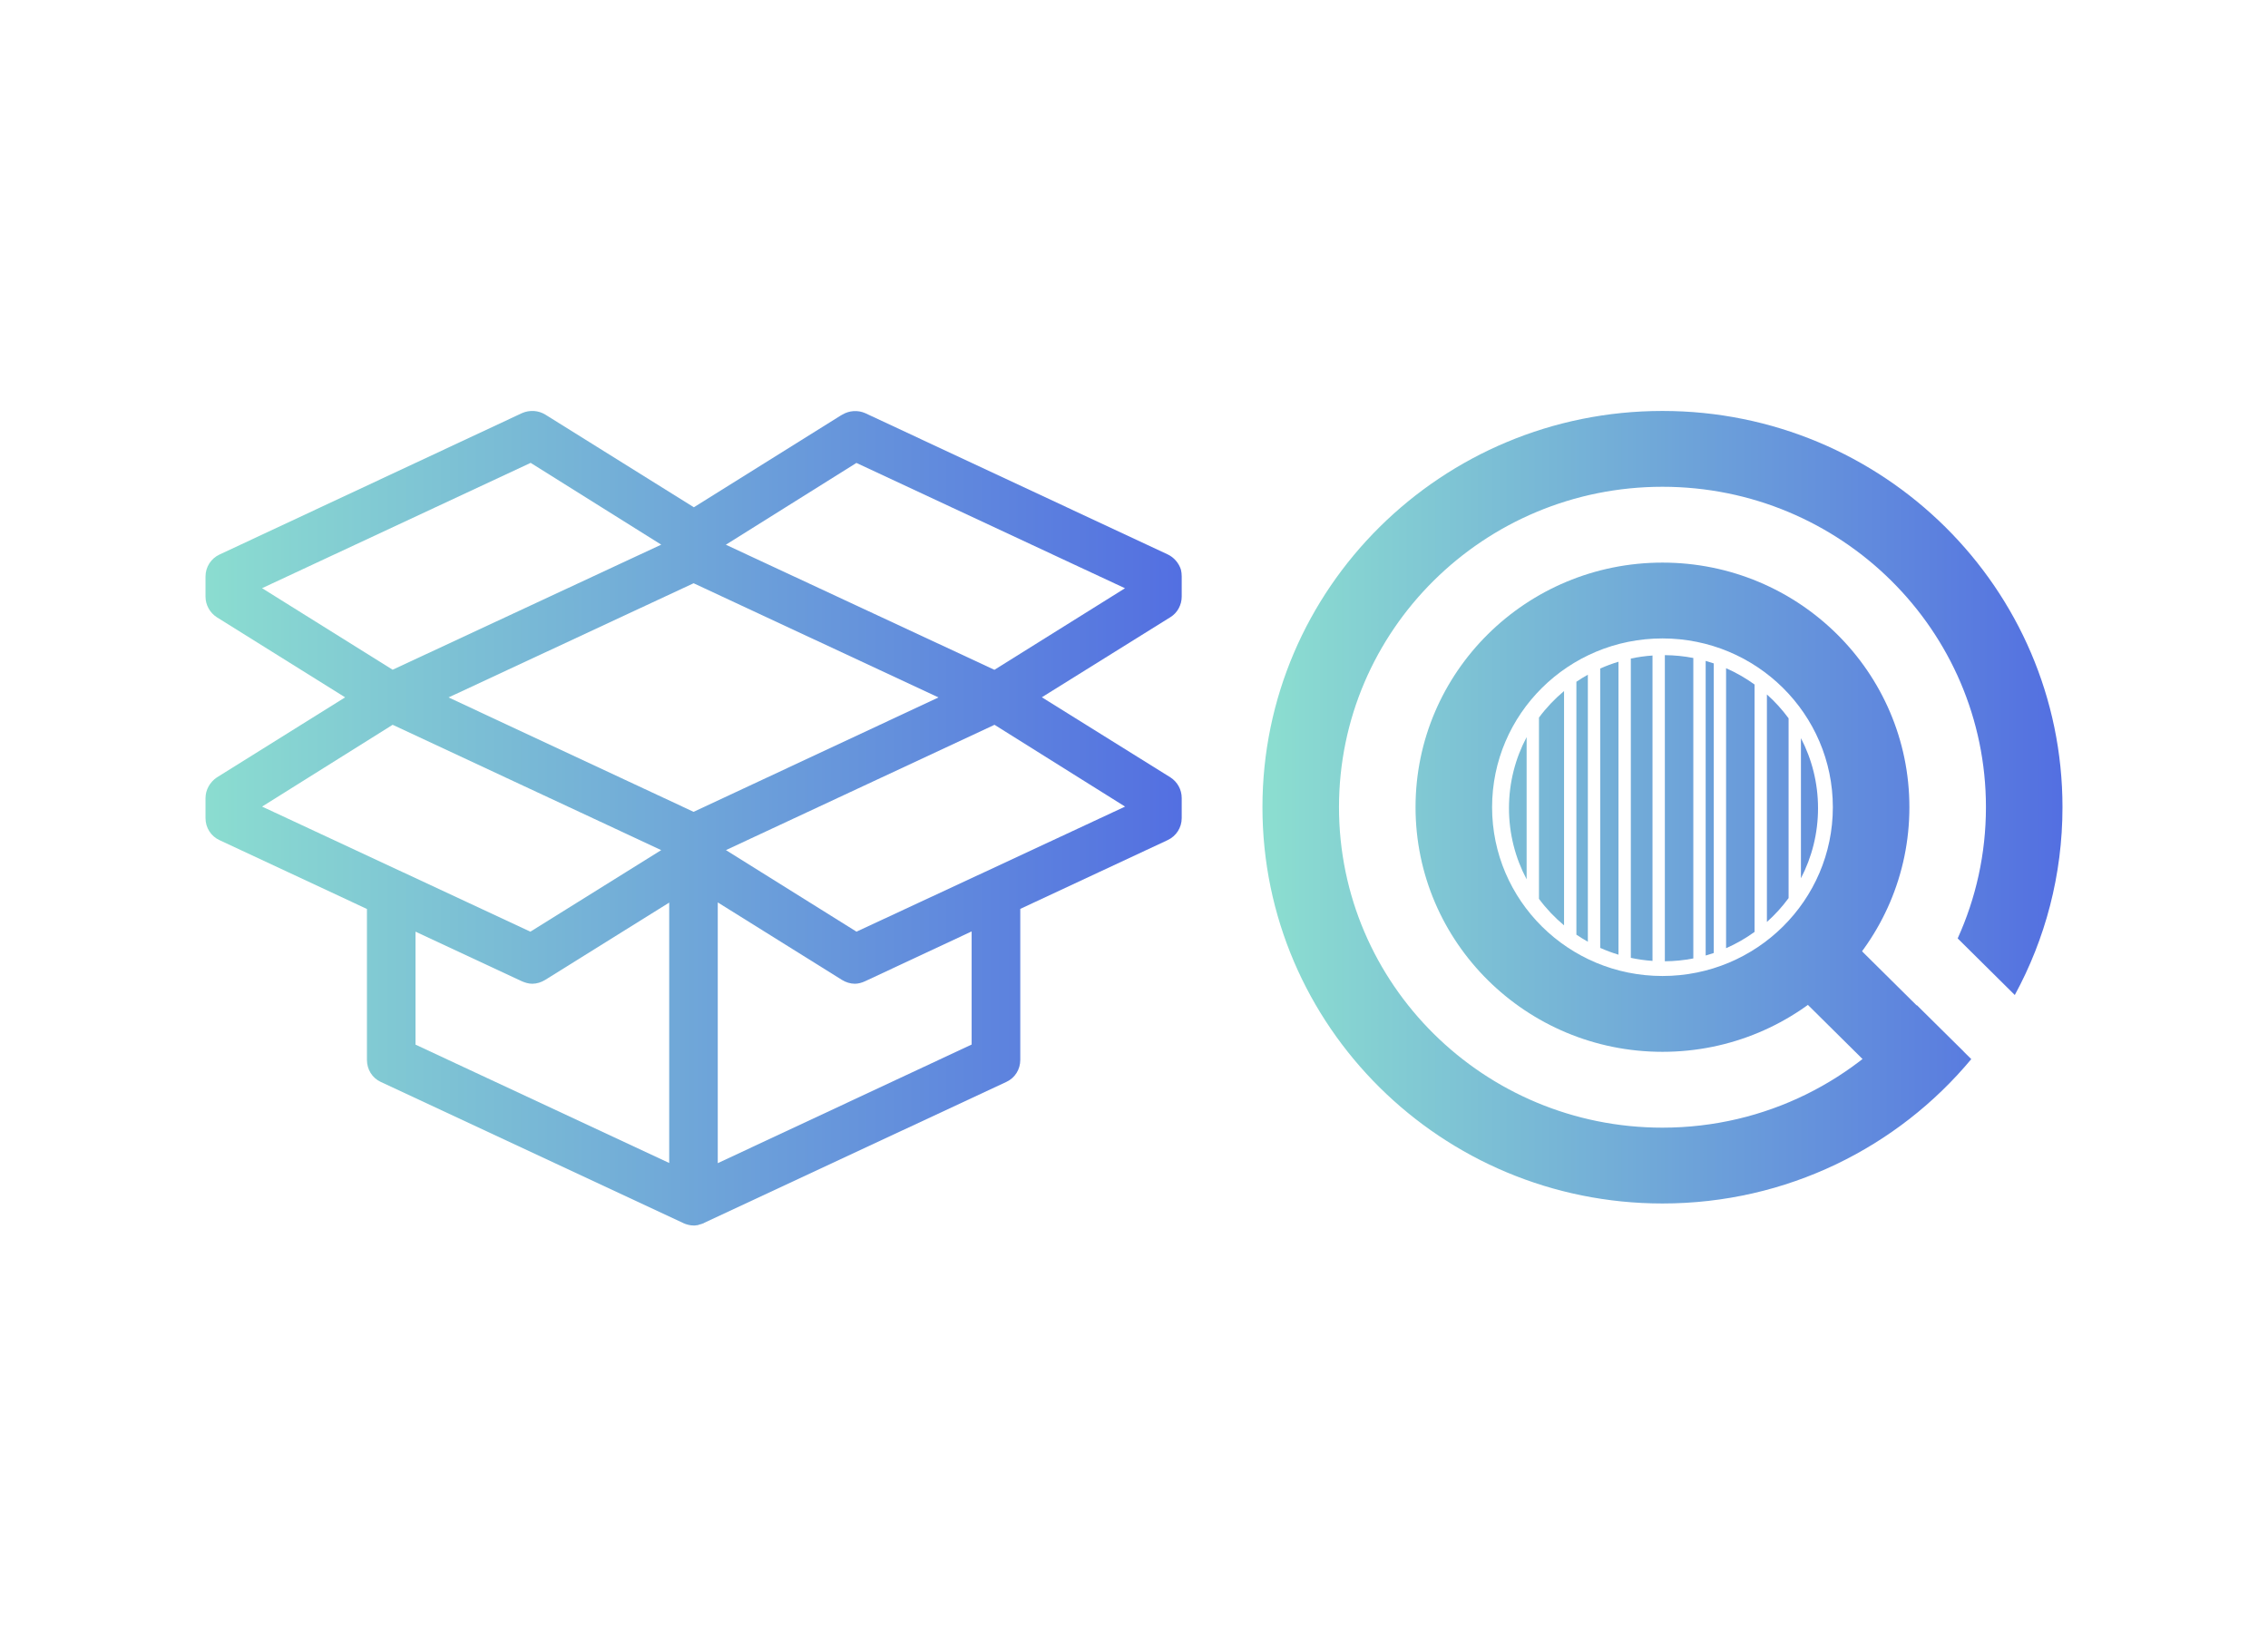 <svg width="309" height="222" viewBox="0 0 309 222" fill="none" xmlns="http://www.w3.org/2000/svg" xmlns:xlink="http://www.w3.org/1999/xlink">
<rect width="309" height="222" fill="url(#pattern0_69_17018)"/>
<path d="M226.824 89.277C228.15 89.288 229.447 89.42 230.704 89.664V130.607C229.447 130.851 228.15 130.983 226.824 130.994V89.277Z" fill="url(#paint0_linear_69_17018)"/>
<path d="M225.142 130.943C224.137 130.873 223.151 130.733 222.189 130.528V89.743C223.151 89.538 224.137 89.398 225.142 89.328V130.943Z" fill="url(#paint1_linear_69_17018)"/>
<path d="M232.386 90.062C232.757 90.166 233.123 90.28 233.485 90.403V129.868C233.123 129.991 232.757 130.105 232.386 130.209V90.062Z" fill="url(#paint2_linear_69_17018)"/>
<path d="M220.507 130.096C219.653 129.838 218.822 129.529 218.017 129.17V91.1C218.822 90.742 219.653 90.433 220.507 90.175V130.096Z" fill="url(#paint3_linear_69_17018)"/>
<path d="M235.167 91.058C236.545 91.663 237.845 92.41 239.048 93.281V126.99C237.845 127.861 236.545 128.608 235.167 129.213V91.058Z" fill="url(#paint4_linear_69_17018)"/>
<path d="M216.335 128.329C215.799 128.031 215.278 127.709 214.773 127.367V92.904C215.278 92.562 215.799 92.24 216.335 91.942V128.329Z" fill="url(#paint5_linear_69_17018)"/>
<path d="M213.091 126.1C211.813 125.034 210.665 123.821 209.674 122.486V97.785C210.665 96.45 211.813 95.237 213.091 94.171V126.1Z" fill="url(#paint6_linear_69_17018)"/>
<path d="M240.73 94.635C241.824 95.612 242.815 96.701 243.683 97.885V122.386C242.815 123.57 241.824 124.659 240.73 125.636V94.635Z" fill="url(#paint7_linear_69_17018)"/>
<path d="M207.992 119.823C206.457 116.928 205.588 113.632 205.588 110.136C205.588 106.639 206.457 103.343 207.992 100.448V119.823Z" fill="url(#paint8_linear_69_17018)"/>
<path d="M245.365 100.59C246.854 103.45 247.694 106.696 247.694 110.136C247.694 113.576 246.854 116.821 245.365 119.681V100.59Z" fill="url(#paint9_linear_69_17018)"/>
<path d="M267.516 143.333L260.142 150.64L240.657 131.333L248.031 124.027L267.516 143.333Z" fill="url(#paint10_linear_69_17018)"/>
<path d="M249.713 110C249.713 97.297 239.32 87 226.5 87C213.68 87 203.287 97.297 203.287 110C203.287 122.703 213.68 133 226.5 133V143.333C207.92 143.333 192.858 128.409 192.858 110C192.858 91.591 207.92 76.667 226.5 76.667C245.08 76.667 260.142 91.591 260.142 110C260.142 128.409 245.08 143.333 226.5 143.333V133C239.32 133 249.713 122.703 249.713 110Z" fill="url(#paint11_linear_69_17018)"/>
<path d="M226.5 56C256.6 56 281 80.177 281 110C281 119.259 278.647 127.974 274.503 135.59L266.72 127.877C269.194 122.421 270.571 116.37 270.571 110C270.571 85.884 250.84 66.333 226.5 66.333C202.16 66.333 182.429 85.884 182.429 110C182.429 134.116 202.16 153.667 226.5 153.667C240.563 153.667 253.087 147.14 261.156 136.978L268.573 144.327C258.577 156.341 243.441 164 226.5 164C196.4 164 172 139.823 172 110C172 80.177 196.4 56 226.5 56Z" fill="url(#paint12_linear_69_17018)"/>
<path d="M29.541 84.112L47.022 95.028L29.541 105.943C28.605 106.57 28 107.626 28 108.76V111.5C28 112.787 28.738 113.953 29.915 114.492L49.994 123.867V144.443C49.994 145.731 50.71 146.897 51.877 147.436L93.058 166.648L93.113 166.681C93.311 166.769 93.542 166.857 93.796 166.912C94.027 166.967 94.247 167 94.511 167C94.621 167 94.764 167 94.907 166.967C94.962 166.967 95.017 166.967 95.05 166.934C95.105 166.967 95.138 166.934 95.194 166.901C95.447 166.846 95.678 166.758 95.909 166.67L95.942 166.637L137.123 147.425C138.29 146.886 139.006 145.72 139.006 144.432V123.856L159.085 114.481C160.251 113.942 161 112.776 161 111.489V108.749C161 107.604 160.428 106.559 159.459 105.932L141.945 95.017L159.459 84.102C160.428 83.507 161 82.418 161 81.307V78.545C161 78.237 160.967 77.918 160.89 77.609C160.604 76.729 159.954 75.959 159.096 75.552L117.892 56.307C116.891 55.856 115.702 55.933 114.755 56.505L114.557 56.615L94.533 69.126L74.289 56.494C73.353 55.922 72.175 55.834 71.119 56.296L29.915 75.563C28.749 76.102 28 77.268 28 78.556V81.318C28 82.429 28.594 83.507 29.541 84.112ZM135.483 91.276L98.892 74.231L116.681 63.085L153.272 80.162L135.483 91.276ZM134.14 118.839L116.692 126.959L98.903 115.846L135.494 98.769L153.283 109.915L134.151 118.839H134.14ZM97.78 122.965L114.722 133.539C115.239 133.858 115.867 134.056 116.461 134.056C116.946 134.056 117.43 133.913 117.859 133.715L132.379 126.926V142.342L97.791 158.505V122.965H97.78ZM61.112 95.039L94.5 79.48L127.866 95.039L94.5 110.63L61.112 95.039ZM56.61 126.959L71.097 133.715C71.548 133.913 72.032 134.056 72.528 134.056C73.122 134.056 73.75 133.858 74.267 133.539L91.175 122.998V158.483L56.61 142.353V126.959ZM53.495 98.769L90.086 115.846L72.264 126.959L35.706 109.915L53.495 98.769ZM35.706 80.151L72.297 63.074L90.086 74.221L53.495 91.265L35.706 80.151Z" fill="url(#paint13_linear_69_17018)"/>
<defs>
<linearGradient id="paint0_linear_69_17018" x1="173.519" y1="112.751" x2="281" y2="112.751" gradientUnits="userSpaceOnUse">
<stop stop-color="#8BDDD0"/>
<stop offset="1" stop-color="#536FE1"/>
</linearGradient>
<linearGradient id="paint1_linear_69_17018" x1="173.519" y1="112.751" x2="281" y2="112.751" gradientUnits="userSpaceOnUse">
<stop stop-color="#8BDDD0"/>
<stop offset="1" stop-color="#536FE1"/>
</linearGradient>
<linearGradient id="paint2_linear_69_17018" x1="173.519" y1="112.751" x2="281" y2="112.751" gradientUnits="userSpaceOnUse">
<stop stop-color="#8BDDD0"/>
<stop offset="1" stop-color="#536FE1"/>
</linearGradient>
<linearGradient id="paint3_linear_69_17018" x1="173.519" y1="112.751" x2="281" y2="112.751" gradientUnits="userSpaceOnUse">
<stop stop-color="#8BDDD0"/>
<stop offset="1" stop-color="#536FE1"/>
</linearGradient>
<linearGradient id="paint4_linear_69_17018" x1="173.519" y1="112.751" x2="281" y2="112.751" gradientUnits="userSpaceOnUse">
<stop stop-color="#8BDDD0"/>
<stop offset="1" stop-color="#536FE1"/>
</linearGradient>
<linearGradient id="paint5_linear_69_17018" x1="173.519" y1="112.751" x2="281" y2="112.751" gradientUnits="userSpaceOnUse">
<stop stop-color="#8BDDD0"/>
<stop offset="1" stop-color="#536FE1"/>
</linearGradient>
<linearGradient id="paint6_linear_69_17018" x1="173.519" y1="112.751" x2="281" y2="112.751" gradientUnits="userSpaceOnUse">
<stop stop-color="#8BDDD0"/>
<stop offset="1" stop-color="#536FE1"/>
</linearGradient>
<linearGradient id="paint7_linear_69_17018" x1="173.519" y1="112.751" x2="281" y2="112.751" gradientUnits="userSpaceOnUse">
<stop stop-color="#8BDDD0"/>
<stop offset="1" stop-color="#536FE1"/>
</linearGradient>
<linearGradient id="paint8_linear_69_17018" x1="173.519" y1="112.751" x2="281" y2="112.751" gradientUnits="userSpaceOnUse">
<stop stop-color="#8BDDD0"/>
<stop offset="1" stop-color="#536FE1"/>
</linearGradient>
<linearGradient id="paint9_linear_69_17018" x1="173.519" y1="112.751" x2="281" y2="112.751" gradientUnits="userSpaceOnUse">
<stop stop-color="#8BDDD0"/>
<stop offset="1" stop-color="#536FE1"/>
</linearGradient>
<linearGradient id="paint10_linear_69_17018" x1="173.519" y1="112.751" x2="281" y2="112.751" gradientUnits="userSpaceOnUse">
<stop stop-color="#8BDDD0"/>
<stop offset="1" stop-color="#536FE1"/>
</linearGradient>
<linearGradient id="paint11_linear_69_17018" x1="173.519" y1="112.751" x2="281" y2="112.751" gradientUnits="userSpaceOnUse">
<stop stop-color="#8BDDD0"/>
<stop offset="1" stop-color="#536FE1"/>
</linearGradient>
<linearGradient id="paint12_linear_69_17018" x1="173.519" y1="112.751" x2="281" y2="112.751" gradientUnits="userSpaceOnUse">
<stop stop-color="#8BDDD0"/>
<stop offset="1" stop-color="#536FE1"/>
</linearGradient>
<linearGradient id="paint13_linear_69_17018" x1="28" y1="111.5" x2="161" y2="111.5" gradientUnits="userSpaceOnUse">
<stop stop-color="#8BDDD0"/>
<stop offset="1" stop-color="#536FE1"/>
</linearGradient>
<pattern id="pattern0_69_17018" patternUnits="userSpaceOnUse" viewBox="-2458 2116 80 80" width="21.489%" height="29.91%" x="121.3" y="77.8" patternContentUnits="objectBoundingBox">
<rect x="-2458" y="2116" width="80" height="80" fill="#F7FAFC"/>
<path d="M-2458 2156H-2378" stroke="#DCDCDC" stroke-dasharray="10 10"/>
<path d="M-2418 2116L-2418 2196" stroke="#DCDCDC" stroke-dasharray="10 10"/>
</pattern></defs>
</svg>
